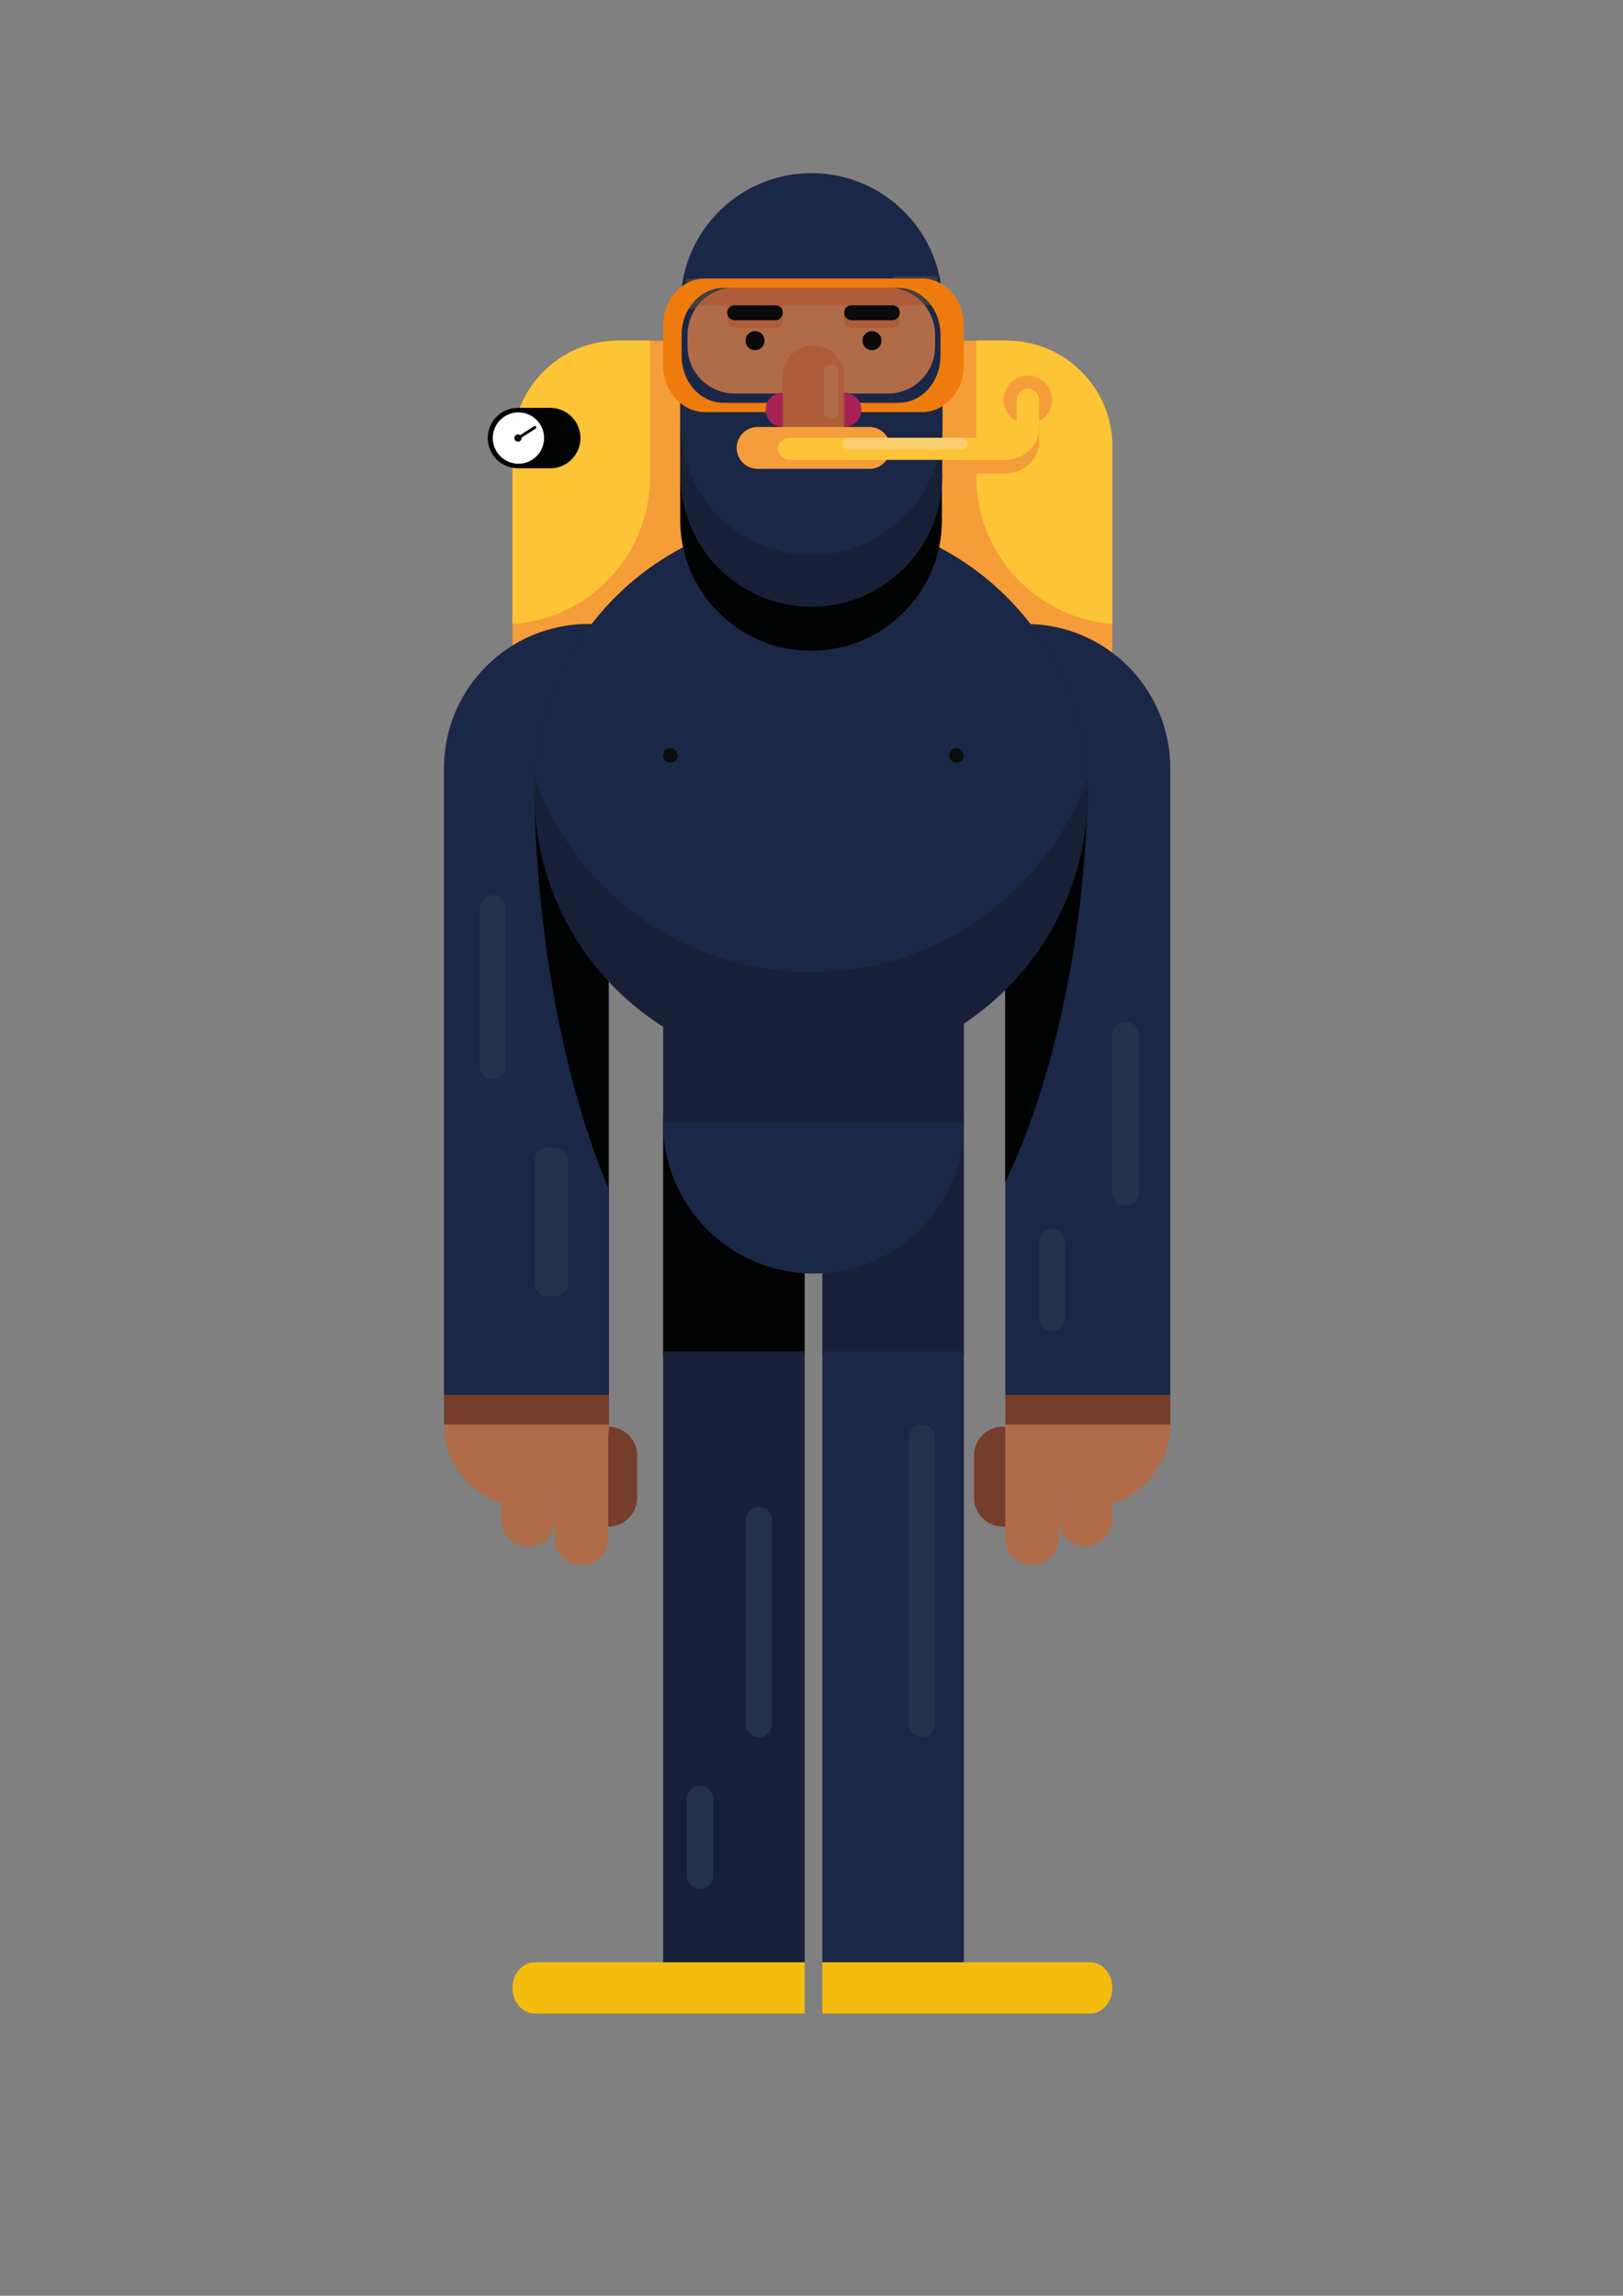 <?xml version="1.0" encoding="utf-8"?>
<!-- Generator: Adobe Illustrator 24.2.3, SVG Export Plug-In . SVG Version: 6.00 Build 0)  -->
<svg version="1.1" id="Lag_1" xmlns="http://www.w3.org/2000/svg" xmlns:xlink="http://www.w3.org/1999/xlink" x="0px" y="0px"
	 viewBox="0 0 595.28 841.89" style="enable-background:new 0 0 595.28 841.89;" xml:space="preserve">
<rect x="0" y="0" width="595.28" height="841.89" fill="#808080" stroke="none"/>
<style type="text/css">
	.st0{fill:#F59D39;}
	.st1{fill:#753D2B;}
	.st2{fill:#B06C48;}
	.st3{fill:#1B2746;}
	.st4{fill:#010202;}
	.st5{fill:#172037;}
	.st6{fill:#443F3F;}
	.st7{fill:#AE5C39;}
	.st8{fill:#EF7B0E;}
	.st9{fill:#FDC435;}
	.st10{fill:#E4E136;}
	.st11{fill:#A62253;}
	.st12{fill:#AF5C39;}
	.st13{fill:#F59D3A;}
	.st14{fill:#090A09;}
	.st15{fill:#B06C47;}
	.st16{fill:#FFFFFF;}
	.st17{fill:#FDC437;}
	.st18{fill:#0B0C0B;}
	.st19{fill:#F4BD0E;}
	.st20{fill:#FACF70;}
	.st21{fill:#26324C;}
</style>
<path class="st0" d="M407.98,163.67v116c0,10.66-4.31,20.32-11.27,27.32c-7.02,7.06-16.74,11.43-27.48,11.43h-142.5
	c-11.22,0-21.33-4.77-28.41-12.4c-6.41-6.91-10.34-16.17-10.34-26.35v-116c0-21.4,17.35-38.75,38.75-38.75h142.5
	C390.63,124.92,407.98,142.27,407.98,163.67z"/>
<path class="st1" d="M223.05,559.83L223.05,559.83c5.87,0,10.62-4.76,10.62-10.62v-15.44c0-5.87-4.76-10.62-10.62-10.62h0
	c-5.87,0-10.62,4.76-10.62,10.62v15.44C212.43,555.08,217.18,559.83,223.05,559.83z"/>
<path class="st1" d="M367.87,559.83L367.87,559.83c5.87,0,10.62-4.76,10.62-10.62v-15.44c0-5.87-4.76-10.62-10.62-10.62l0,0
	c-5.87,0-10.62,4.76-10.62,10.62v15.44C357.25,555.08,362,559.83,367.87,559.83z"/>
<path class="st2" d="M213.28,573.99L213.28,573.99c-5.4,0-9.79-4.38-9.79-9.79v-42.8c0-5.4,4.38-9.79,9.79-9.79h0
	c5.4,0,9.79,4.38,9.79,9.79v42.8C223.07,569.61,218.69,573.99,213.28,573.99z"/>
<path class="st2" d="M378.5,573.99L378.5,573.99c-5.4,0-9.79-4.38-9.79-9.79v-42.8c0-5.4,4.38-9.79,9.79-9.79h0
	c5.4,0,9.79,4.38,9.79,9.79v42.8C388.28,569.61,383.9,573.99,378.5,573.99z"/>
<path class="st2" d="M398.07,567.21L398.07,567.21c-5.4,0-9.79-4.38-9.79-9.79v-42.8c0-5.4,4.38-9.79,9.79-9.79h0
	c5.4,0,9.79,4.38,9.79,9.79v42.8C407.85,562.83,403.47,567.21,398.07,567.21z"/>
<path class="st2" d="M193.71,567.21L193.71,567.21c-5.4,0-9.79-4.38-9.79-9.79v-42.8c0-5.4,4.38-9.79,9.79-9.79h0
	c5.4,0,9.79,4.38,9.79,9.79v42.8C203.5,562.83,199.12,567.21,193.71,567.21z"/>
<circle class="st2" cx="193.1" cy="522.38" r="30.26"/>
<circle class="st2" cx="398.98" cy="522.38" r="30.26"/>
<path class="st3" d="M429.25,281.79v229.84h-60.54V228.82h7.57C405.53,228.82,429.25,252.54,429.25,281.79z"/>
<path class="st3" d="M223.36,228.82v282.8h-60.53V281.78c0-29.25,23.71-52.96,52.97-52.96H223.36z"/>
<path class="st4" d="M399.01,289.35c-1.34,56.45-12.69,107.21-30.3,144.3V288.42h30.14C398.9,288.73,398.96,289.04,399.01,289.35z"
	/>
<path class="st4" d="M223.07,288.42v147.2c-15.78-38.06-25.83-88.22-27.09-143.62c0-0.02,0-0.02,0-0.02
	c0.19-1.19,0.39-2.38,0.59-3.56H223.07z"/>
<rect x="301.61" y="411.86" class="st5" width="51.91" height="85.25"/>
<rect x="243.22" y="411.86" class="st4" width="51.91" height="85.25"/>
<circle class="st3" cx="298.37" cy="411.86" r="55.15"/>
<rect x="243.22" y="345.13" class="st5" width="110.3" height="66.73"/>
<path class="st5" d="M398.98,290.75c0,56.06-45.44,101.5-101.5,101.5c-56.05,0-101.5-45.44-101.5-101.5c0-1.76,0.04-3.51,0.13-5.25
	c2.74-53.62,47.08-96.25,101.37-96.25c54.3,0,98.64,42.64,101.37,96.27c0,0.01,0,0.01,0,0.01
	C398.94,287.26,398.98,289,398.98,290.75z"/>
<path class="st3" d="M398.85,285.52c0,0.01,0,0.01,0,0.01c-15.07,41.39-54.77,70.95-101.37,70.95c-46.61,0-86.31-29.57-101.37-70.98
	c2.74-53.62,47.08-96.25,101.37-96.25C351.78,189.25,396.12,231.89,398.85,285.52z"/>
<path class="st4" d="M297.48,238.64L297.48,238.64c-26.51,0-48-21.49-48-48v-44c0-26.51,21.49-48,48-48h0c26.51,0,48,21.49,48,48v44
	C345.48,217.15,323.99,238.64,297.48,238.64z"/>
<path class="st5" d="M344.95,122.36c-0.52-3.06-1.33-6.02-2.41-8.85v-0.01c0-0.01-0.01-0.01-0.01-0.02
	c-0.78-2.08-1.71-4.09-2.77-6.02c-0.53-0.98-1.1-1.93-1.7-2.86c-0.54-0.85-1.11-1.67-1.7-2.47c-1.45-1.98-3.05-3.84-4.78-5.57
	c-8.68-8.69-20.68-14.06-33.94-14.06c-15.9,0-29.99,7.73-38.72,19.63c-0.59,0.8-1.16,1.62-1.7,2.47c-1.49,2.31-2.78,4.77-3.86,7.34
	c-0.03,0.06-0.06,0.13-0.08,0.19c-1.63,3.93-2.75,8.13-3.28,12.51c-0.24,1.92-0.36,3.88-0.36,5.86v44c0,26.51,21.49,48,48,48
	s48-21.49,48-48v-44C345.64,127.72,345.4,125,344.95,122.36z M339.76,109.86v2.08h-0.63c-3.16-3.9-7.99-6.4-13.41-6.4h3.89
	C333.5,105.54,337.06,107.16,339.76,109.86z M265.34,105.54h4.08c-5.41,0-10.25,2.5-13.41,6.4h-2.59
	C256.23,108.04,260.53,105.54,265.34,105.54z"/>
<path class="st3" d="M345.05,103.96c-1.61-10.24-6.46-19.4-13.47-26.4c-8.68-8.69-20.68-14.06-33.94-14.06
	c-24.31,0-44.4,18.07-47.56,41.51c-0.29,2.12-0.44,4.29-0.44,6.49v44c0,26.51,21.49,48,48,48s48-21.49,48-48v-44
	C345.64,108.93,345.44,106.41,345.05,103.96z M253.42,111.94c2.81-3.9,7.11-6.4,11.92-6.4h4.08c-5.41,0-10.25,2.5-13.41,6.4H253.42z
	 M325.72,105.54h3.89c3.89,0,7.45,1.62,10.15,4.32v2.08h-0.63C335.97,108.04,331.14,105.54,325.72,105.54z"/>
<rect x="327.46" y="101.39" class="st6" width="16.28" height="10.55"/>
<rect x="251.79" y="102.13" class="st6" width="16.2" height="11.18"/>
<path class="st2" d="M342.97,122.79v4.27c0,2.07-0.37,4.06-1.04,5.9c-2.41,6.62-8.75,11.35-16.21,11.35h-56.3
	c-7.38,0-13.69-4.64-16.14-11.17c-0.72-1.89-1.11-3.94-1.11-6.08v-4.27c0-4.12,1.44-7.89,3.84-10.85c3.16-3.9,8-6.4,13.41-6.4h56.3
	c5.42,0,10.25,2.5,13.41,6.4C341.53,114.9,342.97,118.67,342.97,122.79z"/>
<path class="st7" d="M339.76,104.6v5.26c-2.7-2.7-6.26-4.32-10.15-4.32h-3.89c5.42,0,10.25,2.5,13.41,6.4h-83.12
	c3.16-3.9,8-6.4,13.41-6.4h-4.08c-4.81,0-9.11,2.5-11.92,6.4h-1.25v-7.34H339.76z"/>
<path class="st8" d="M345.05,103.96c-2.06-1.17-4.4-1.83-6.87-1.83h-79.61c-3.14,0-6.06,1.06-8.49,2.88
	c-4.14,3.09-6.86,8.37-6.86,14.37v14.5c0,5.79,2.53,10.9,6.42,14.02c0.04,0.05,0.09,0.08,0.13,0.11c2.49,1.97,5.53,3.12,8.8,3.12
	h79.61c2.69,0,5.21-0.77,7.4-2.14c0.02-0.01,0.04-0.02,0.06-0.04c4.7-2.94,7.88-8.59,7.88-15.07v-14.5
	C353.52,112.63,350.07,106.79,345.05,103.96z M329.61,147.72h-64.27c-6.05,0-11.29-3.94-13.79-9.67c-0.61-1.41-1.06-2.94-1.31-4.55
	c-0.16-0.98-0.24-2-0.24-3.03v-7.68c0-4.03,1.23-7.73,3.28-10.66c0.04-0.06,0.09-0.13,0.14-0.19c2.81-3.9,7.11-6.4,11.92-6.4h64.27
	c3.89,0,7.45,1.62,10.15,4.32c1.07,1.04,2,2.27,2.77,3.62c0,0.01,0.01,0.01,0.01,0.02v0.01c1.46,2.57,2.34,5.59,2.41,8.85
	c0.01,0.14,0.01,0.29,0.01,0.43v7.68c0,1.03-0.08,2.05-0.24,3.03c-0.22,1.43-0.61,2.81-1.13,4.09
	C341.18,143.57,335.83,147.72,329.61,147.72z"/>
<path class="st9" d="M407.98,163.67v65.15c-27.92-2.14-49.89-25.47-49.89-53.94v-49.96h11.14
	C390.63,124.92,407.98,142.27,407.98,163.67z"/>
<path class="st9" d="M238.4,124.92v49.96c0,28.65-22.26,52.08-50.42,53.98v-65.19c0-21.4,17.35-38.75,38.75-38.75H238.4z"/>
<path class="st10" d="M67.51,31.26c0.41-0.02,0.81-0.02,1.22-0.02c0.46,0,0.92,0.01,1.38,0.02H67.51z"/>
<circle class="st11" cx="287.13" cy="150.28" r="6.31"/>
<circle class="st11" cx="309.61" cy="150.28" r="6.31"/>
<path class="st12" d="M298.37,167.13L298.37,167.13c-6.21,0-11.24-5.03-11.24-11.24v-18.03c0-6.21,5.03-11.24,11.24-11.24l0,0
	c6.21,0,11.24,5.03,11.24,11.24v18.03C309.61,162.1,304.58,167.13,298.37,167.13z"/>
<path class="st13" d="M270.2,164.26L270.2,164.26c0-4.24,3.44-7.68,7.68-7.68h40.98c4.24,0,7.68,3.44,7.68,7.68v0
	c0,4.24-3.44,7.68-7.68,7.68h-40.98C273.64,171.94,270.2,168.5,270.2,164.26z"/>
<rect x="266.73" y="110.25" class="st7" width="20.41" height="7.11"/>
<rect x="309.61" y="110.64" class="st7" width="20.41" height="6.73"/>
<path class="st7" d="M284.38,120.12h-14.9c-1.52,0-2.75-1.23-2.75-2.75l0,0c0-1.52,1.23-2.75,2.75-2.75h14.9
	c1.52,0,2.75,1.23,2.75,2.75l0,0C287.13,118.89,285.9,120.12,284.38,120.12z"/>
<path class="st7" d="M327.26,120.19h-14.9c-1.52,0-2.75-1.23-2.75-2.75l0,0c0-1.52,1.23-2.75,2.75-2.75h14.9
	c1.52,0,2.75,1.23,2.75,2.75l0,0C330.01,118.96,328.78,120.19,327.26,120.19z"/>
<path class="st14" d="M284.38,117.44h-14.9c-1.52,0-2.75-1.23-2.75-2.75v0c0-1.52,1.23-2.75,2.75-2.75h14.9
	c1.52,0,2.75,1.23,2.75,2.75v0C287.13,116.21,285.9,117.44,284.38,117.44z"/>
<path class="st14" d="M327.26,117.44h-14.9c-1.52,0-2.75-1.23-2.75-2.75v0c0-1.52,1.23-2.75,2.75-2.75h14.9
	c1.52,0,2.75,1.23,2.75,2.75v0C330.01,116.21,328.78,117.44,327.26,117.44z"/>
<circle class="st14" cx="276.93" cy="124.92" r="3.5"/>
<circle class="st14" cx="319.81" cy="124.92" r="3.5"/>
<path class="st15" d="M304.95,153.68L304.95,153.68c-1.52,0-2.75-1.23-2.75-2.75v-14.68c0-1.52,1.23-2.75,2.75-2.75l0,0
	c1.52,0,2.75,1.23,2.75,2.75v14.68C307.7,152.45,306.47,153.68,304.95,153.68z"/>
<circle class="st4" cx="201.82" cy="160.64" r="11.08"/>
<rect x="189.98" y="149.56" class="st4" width="11.84" height="22.16"/>
<circle class="st4" cx="189.98" cy="160.64" r="11.08"/>
<circle class="st16" cx="190.15" cy="160.64" r="9.41"/>
<circle class="st4" cx="189.98" cy="160.64" r="1.32"/>
<circle class="st0" cx="377" cy="146.65" r="8.87"/>
<path class="st4" d="M196.54,157.13l-6.31,4.03c-0.2,0.13-0.47,0.07-0.59-0.13l-0.11-0.17c-0.13-0.2-0.07-0.47,0.13-0.59l6.31-4.03
	c0.2-0.13,0.47-0.07,0.59,0.13l0.11,0.17C196.79,156.73,196.74,157,196.54,157.13z"/>
<path class="st13" d="M381.16,161.66c0,6.33-4.97,11.49-11.22,11.79c-0.09,0.04-0.18,0.06-0.27,0.08h-0.01
	c-0.26,0.05-0.53,0.08-0.81,0.08h-23.21v-8.07h22.07c0.03,0.01,0.05,0.02,0.08,0.02c0.35,0.1,0.71,0.15,1.07,0.15
	c0.27,0,0.55-0.03,0.82-0.08c-0.14-0.03-0.27-0.05-0.41-0.07h0.46c0.74-0.16,1.45-0.53,2.03-1.1c0.63-0.63,1.01-1.42,1.13-2.25
	v-10.59c0-2.27,1.84-4.11,4.11-4.11s4.11,1.84,4.11,4.11v9.02C381.15,160.98,381.16,161.32,381.16,161.66z"/>
<path class="st17" d="M381.16,156.69c0,6.33-4.97,11.49-11.22,11.79c-0.09,0.04-0.18,0.06-0.27,0.08h-0.01
	c-0.26,0.05-0.53,0.08-0.81,0.08h-79.44c-2.23,0-4.04-1.81-4.04-4.04c0-1.12,0.45-2.12,1.18-2.85c0.73-0.73,1.75-1.18,2.86-1.18
	h78.3c0.03,0.01,0.05,0.02,0.08,0.02c0.35,0.1,0.71,0.15,1.07,0.15c0.27,0,0.55-0.03,0.82-0.08c-0.14-0.03-0.27-0.05-0.41-0.07h0.46
	c0.74-0.16,1.45-0.53,2.03-1.1c0.63-0.63,1.01-1.42,1.13-2.25v-10.59c0-2.27,1.84-4.11,4.11-4.11s4.11,1.84,4.11,4.11v9.02
	C381.15,156.01,381.16,156.35,381.16,156.69z"/>
<circle class="st17" cx="377" cy="146.65" r="4.11"/>
<rect x="243.22" y="495.55" class="st5" width="51.91" height="224.03"/>
<rect x="301.61" y="495.55" class="st3" width="51.91" height="224.03"/>
<circle class="st18" cx="245.9" cy="277.03" r="2.68"/>
<circle class="st18" cx="350.84" cy="277.03" r="2.68"/>
<path class="st19" d="M196.12,719.58h99.01v18.8h-99.01c-4.5,0-8.14-4.2-8.14-9.4c0-2.6,0.91-4.94,2.38-6.65
	C191.84,720.63,193.87,719.58,196.12,719.58z"/>
<path class="st19" d="M407.98,728.98c0,2.6-0.91,4.94-2.38,6.65c-1.48,1.7-3.51,2.75-5.76,2.75h-98.23v-18.8h98.23
	C404.34,719.58,407.98,723.78,407.98,728.98z"/>
<rect x="162.83" y="511.62" class="st1" width="60.53" height="10.76"/>
<rect x="368.71" y="511.62" class="st1" width="60.54" height="10.76"/>
<path class="st20" d="M352.8,164.8h-41.58c-1.17,0-2.12-0.95-2.12-2.12l0,0c0-1.17,0.95-2.12,2.12-2.12h41.58
	c1.17,0,2.12,0.95,2.12,2.12l0,0C354.92,163.85,353.97,164.8,352.8,164.8z"/>
<path class="st21" d="M180.74,395.73L180.74,395.73c-2.66,0-4.82-2.16-4.82-4.82v-57.78c0-2.66,2.16-4.82,4.82-4.82h0
	c2.66,0,4.82,2.16,4.82,4.82v57.78C185.56,393.58,183.4,395.73,180.74,395.73z"/>
<path class="st21" d="M203.5,475.38h-2.57c-2.66,0-4.82-2.16-4.82-4.82v-44.97c0-2.66,2.16-4.82,4.82-4.82h2.57
	c2.66,0,4.82,2.16,4.82,4.82v44.97C208.32,473.22,206.16,475.38,203.5,475.38z"/>
<path class="st21" d="M412.8,442.1L412.8,442.1c-2.66,0-4.82-2.16-4.82-4.82V379.5c0-2.66,2.16-4.82,4.82-4.82l0,0
	c2.66,0,4.82,2.16,4.82,4.82v57.78C417.61,439.94,415.45,442.1,412.8,442.1z"/>
<path class="st21" d="M385.86,488.19L385.86,488.19c-2.66,0-4.82-2.16-4.82-4.82V455.5c0-2.66,2.16-4.82,4.82-4.82l0,0
	c2.66,0,4.82,2.16,4.82,4.82v27.87C390.68,486.03,388.52,488.19,385.86,488.19z"/>
<path class="st21" d="M338.16,637.03L338.16,637.03c-2.66,0-4.82-2.16-4.82-4.82V527.2c0-2.66,2.16-4.82,4.82-4.82l0,0
	c2.66,0,4.82,2.16,4.82,4.82v105.02C342.97,634.88,340.82,637.03,338.16,637.03z"/>
<path class="st21" d="M278.35,637.03L278.35,637.03c-2.66,0-4.82-2.16-4.82-4.82v-74.75c0-2.66,2.16-4.82,4.82-4.82l0,0
	c2.66,0,4.82,2.16,4.82,4.82v74.75C283.17,634.88,281.01,637.03,278.35,637.03z"/>
<path class="st21" d="M256.76,692.73L256.76,692.73c-2.66,0-4.82-2.16-4.82-4.82v-28.18c0-2.66,2.16-4.82,4.82-4.82l0,0
	c2.66,0,4.82,2.16,4.82,4.82v28.18C261.57,690.57,259.42,692.73,256.76,692.73z"/>
</svg>
